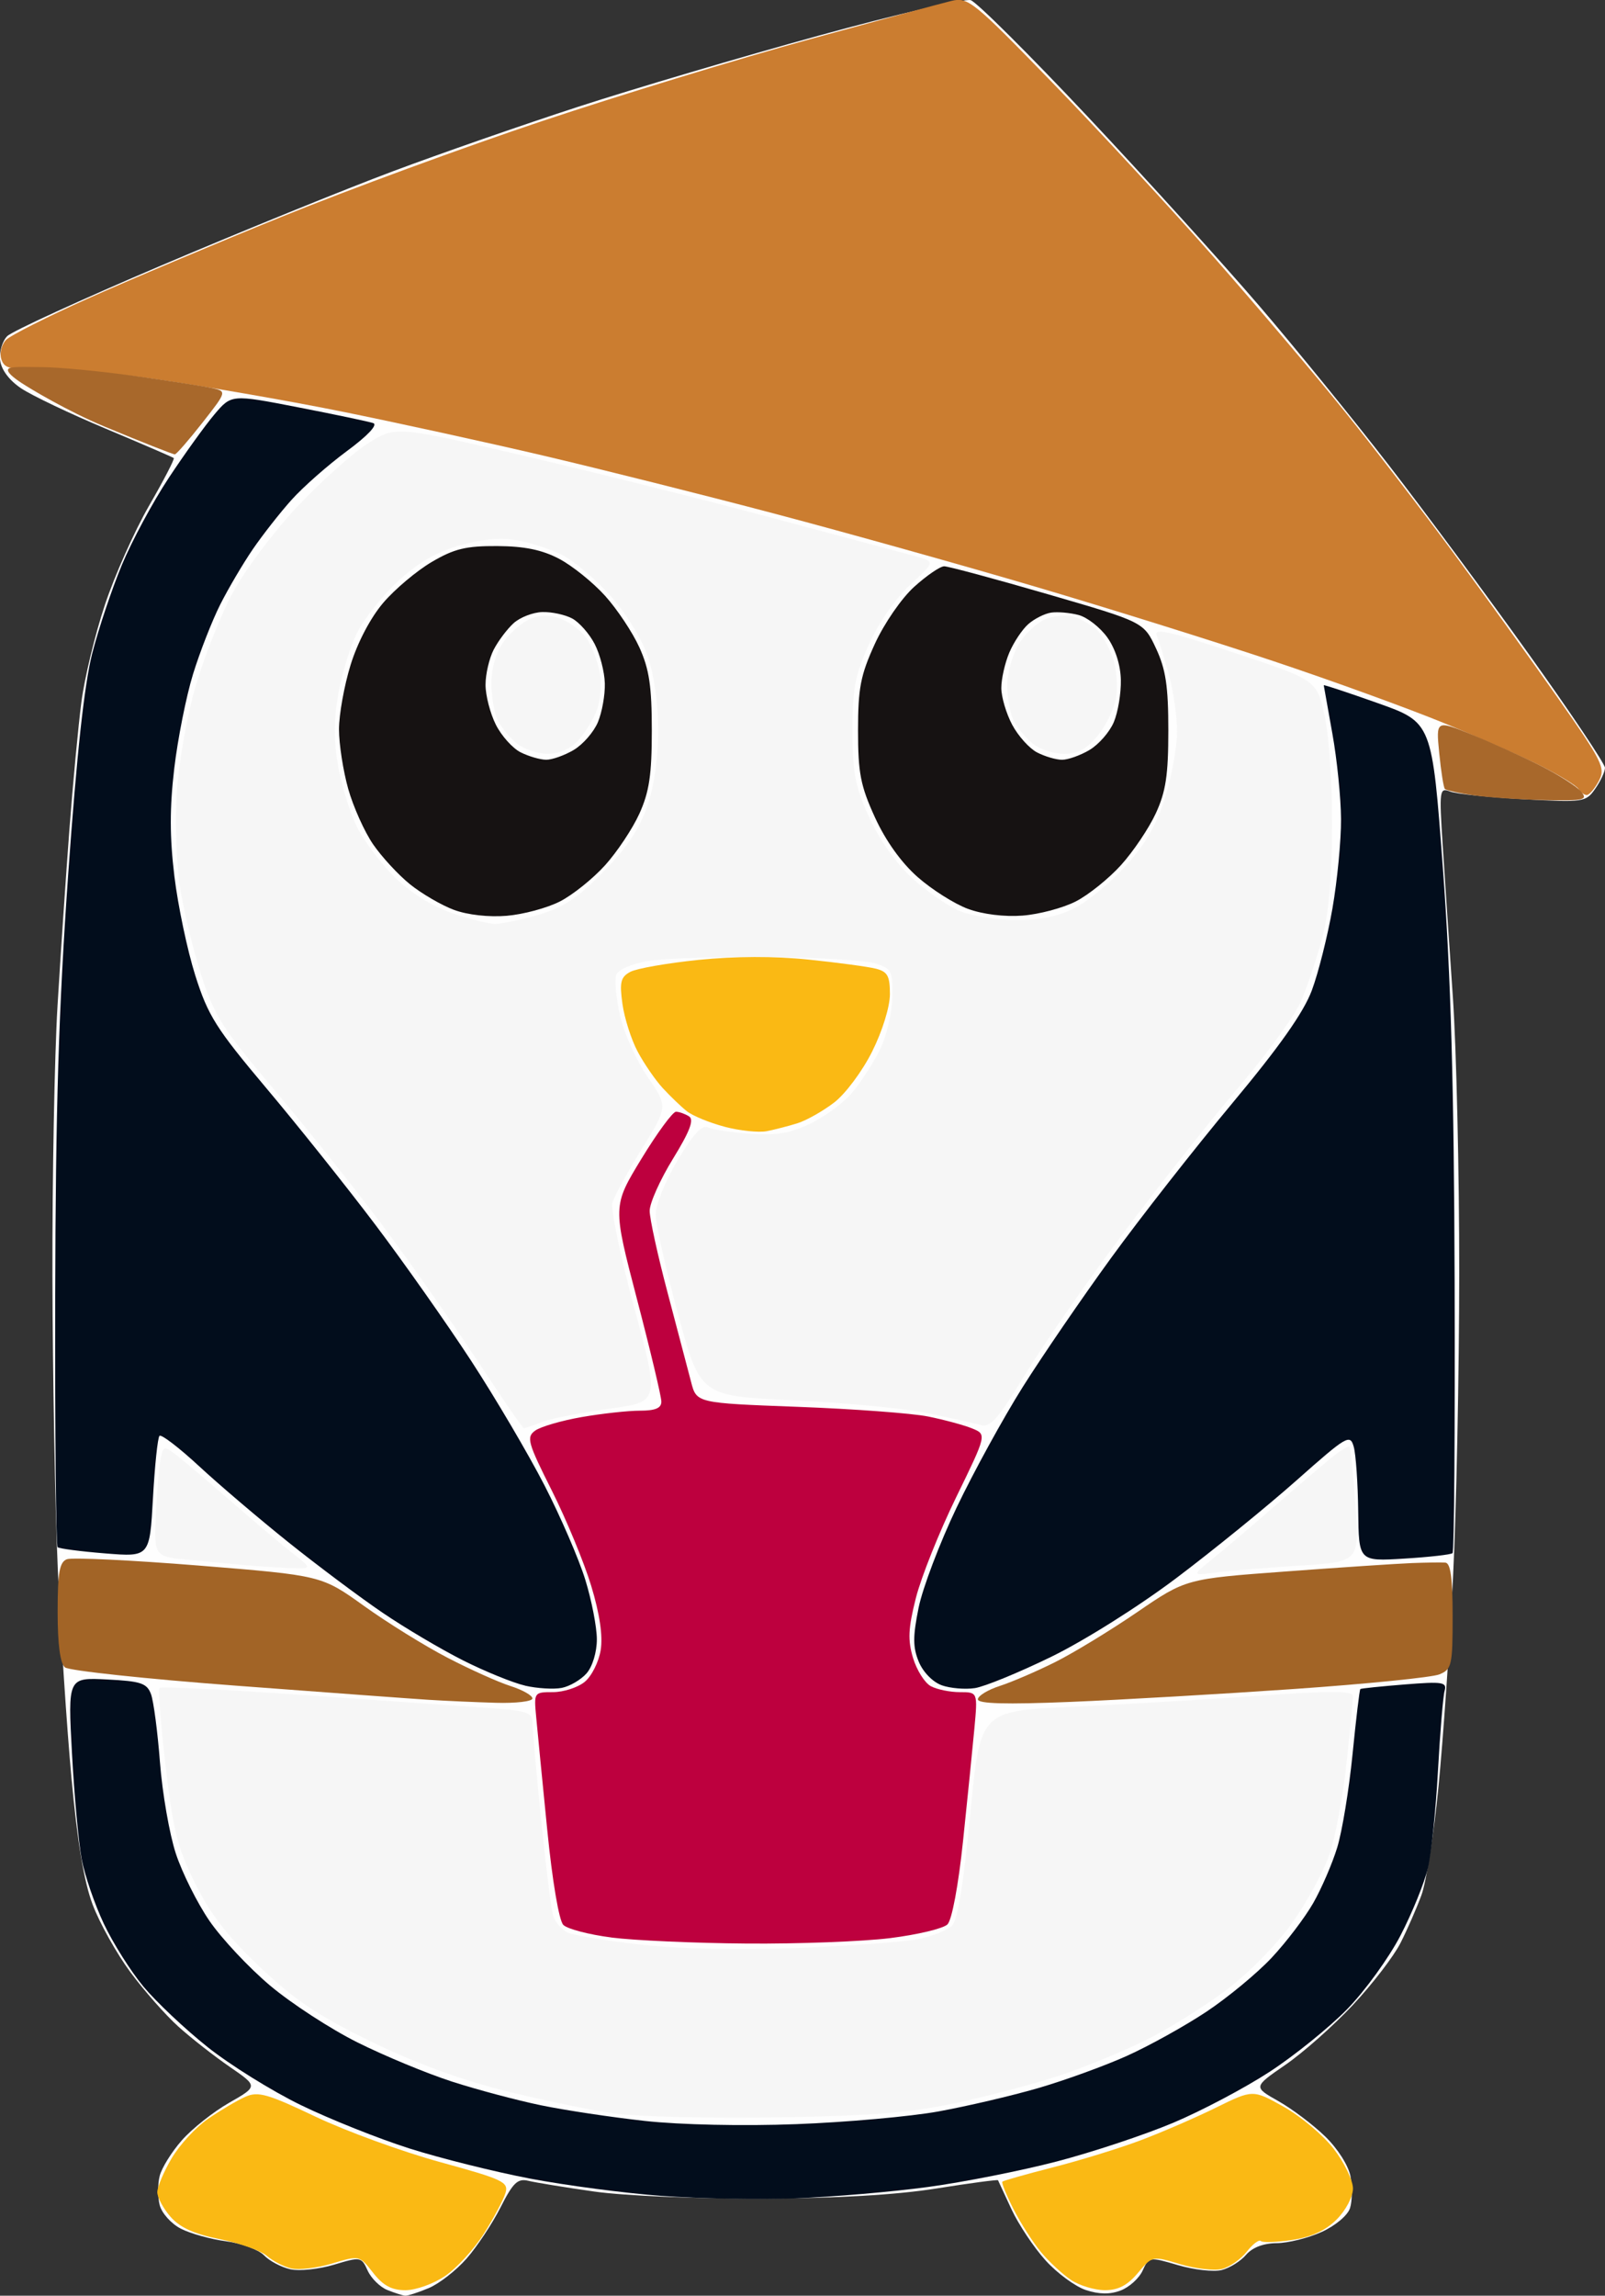<?xml version="1.0" encoding="UTF-8" standalone="no"?>
<!-- Created with Inkscape (http://www.inkscape.org/) -->

<svg
   width="72.452mm"
   height="103.592mm"
   viewBox="0 0 72.452 103.592"
   version="1.1"
   id="svg5"
   xml:space="preserve"
   xmlns:inkscape="http://www.inkscape.org/namespaces/inkscape"
   xmlns:sodipodi="http://sodipodi.sourceforge.net/DTD/sodipodi-0.dtd"
   xmlns="http://www.w3.org/2000/svg"
   xmlns:svg="http://www.w3.org/2000/svg"><rect x="0" y="0" width="72.452" height="103.592" fill="#333333" stroke="none"/><sodipodi:namedview
     id="namedview7"
     pagecolor="#ffffff"
     bordercolor="#666666"
     borderopacity="1.0"
     inkscape:showpageshadow="2"
     inkscape:pageopacity="0.0"
     inkscape:pagecheckerboard="0"
     inkscape:deskcolor="#d1d1d1"
     inkscape:document-units="mm"
     showgrid="false" /><defs
     id="defs2" /><g
     inkscape:label="Layer 1"
     inkscape:groupmode="layer"
     id="layer1"
     transform="translate(-53.087,-36.729)"><g
       id="g183"
       transform="translate(-7.87,4.448)"><path
         style="fill:#fefefe;stroke-width:0.265"
         d="m 80.307,135.532 c 0.471,-0.197 1.241,-0.796 1.712,-1.333 0.471,-0.536 1.161,-1.577 1.534,-2.313 0.567,-1.118 0.773,-1.314 1.256,-1.196 0.318,0.078 1.65,0.295 2.96,0.482 1.342,0.192 4.632,0.332 7.541,0.321 3.426,-0.013 6.085,-0.166 7.916,-0.457 1.516,-0.241 2.769,-0.408 2.783,-0.372 0.015,0.036 0.289,0.627 0.609,1.313 0.32,0.686 1.01,1.721 1.534,2.3 0.523,0.579 1.343,1.183 1.822,1.341 0.598,0.197 1.091,0.204 1.573,0.02 0.387,-0.147 0.832,-0.551 0.99,-0.897 0.283,-0.622 0.305,-0.625 1.6,-0.245 0.722,0.212 1.608,0.311 1.967,0.221 0.36,-0.09 0.855,-0.399 1.101,-0.686 0.285,-0.333 0.784,-0.524 1.38,-0.528 0.513,-0.003 1.428,-0.23 2.032,-0.505 0.623,-0.283 1.178,-0.749 1.282,-1.076 0.101,-0.317 0.111,-0.96 0.023,-1.428 -0.092,-0.491 -0.579,-1.259 -1.15,-1.811 -0.544,-0.528 -1.496,-1.245 -2.115,-1.594 -1.125,-0.635 -1.125,-0.635 0.33,-1.637 0.8,-0.551 2.17,-1.766 3.043,-2.699 0.873,-0.933 1.837,-2.187 2.143,-2.787 0.306,-0.6 0.734,-1.578 0.952,-2.174 0.218,-0.596 0.565,-2.81 0.771,-4.921 0.206,-2.11 0.5,-6.337 0.652,-9.393 0.152,-3.056 0.278,-9.247 0.281,-13.758 0.002,-4.511 -0.127,-10.107 -0.287,-12.435 -0.16,-2.328 -0.367,-5.414 -0.459,-6.858 -0.161,-2.51 -0.146,-2.616 0.337,-2.428 0.278,0.108 1.767,0.264 3.309,0.347 2.727,0.146 2.815,0.133 3.241,-0.475 0.241,-0.344 0.438,-0.769 0.438,-0.944 0,-0.175 -1.534,-2.465 -3.41,-5.088 -1.875,-2.623 -4.726,-6.472 -6.336,-8.552 -1.609,-2.08 -4.253,-5.33 -5.876,-7.222 -1.623,-1.892 -5.105,-5.731 -7.738,-8.531 -2.633,-2.8 -5.005,-5.16 -5.271,-5.245 -0.266,-0.084 -3.342,0.632 -6.837,1.592 -3.494,0.96 -8.387,2.407 -10.873,3.215 -2.486,0.808 -6.262,2.123 -8.392,2.921 -2.13,0.798 -6.823,2.706 -10.43,4.24 -3.606,1.534 -6.738,2.97 -6.96,3.191 -0.222,0.222 -0.367,0.711 -0.322,1.089 0.05,0.425 0.41,0.907 0.947,1.267 0.476,0.32 2.203,1.143 3.836,1.828 1.634,0.686 3.008,1.279 3.055,1.319 0.047,0.04 -0.455,1.007 -1.114,2.149 -0.659,1.142 -1.558,3.159 -1.998,4.483 -0.44,1.324 -0.915,3.289 -1.056,4.366 -0.141,1.077 -0.386,3.685 -0.545,5.795 -0.159,2.11 -0.4,5.682 -0.535,7.938 -0.135,2.256 -0.238,7.732 -0.229,12.171 0.009,4.438 0.118,10.392 0.242,13.229 0.124,2.838 0.4,7.064 0.614,9.393 0.266,2.904 0.567,4.709 0.958,5.748 0.314,0.833 1.078,2.202 1.699,3.043 0.621,0.84 1.6,1.952 2.177,2.469 0.576,0.518 1.62,1.335 2.319,1.815 1.271,0.874 1.271,0.874 -0.031,1.618 -0.716,0.409 -1.678,1.172 -2.137,1.695 -0.46,0.523 -0.91,1.247 -1,1.608 -0.091,0.361 -0.091,0.952 1.1e-5,1.313 0.091,0.361 0.518,0.839 0.95,1.063 0.432,0.223 1.353,0.48 2.047,0.571 0.694,0.091 1.464,0.376 1.713,0.633 0.248,0.258 0.785,0.541 1.192,0.631 0.407,0.089 1.293,-0.004 1.969,-0.207 1.202,-0.362 1.234,-0.356 1.518,0.266 0.159,0.349 0.558,0.743 0.887,0.875 0.329,0.132 0.691,0.248 0.804,0.257 0.114,0.009 0.592,-0.144 1.062,-0.341 z"
         id="path201"
         sodipodi:nodetypes="ssscscscsssssssscsscsssssssscssssssssssssssssssssssssssssssssssssscsscsscss" /><path
         style="fill:#f6f6f6;stroke-width:0.265"
         d="m 88.738,127.657 c -1.067,-0.143 -3.326,-0.609 -5.019,-1.037 -2.04,-0.515 -4.087,-1.272 -6.07,-2.243 -2.378,-1.165 -3.398,-1.852 -4.973,-3.348 -1.466,-1.392 -2.225,-2.375 -2.916,-3.773 -0.796,-1.611 -0.992,-2.392 -1.329,-5.288 -0.217,-1.869 -0.34,-3.453 -0.273,-3.52 0.067,-0.067 2.84,0.067 6.162,0.299 3.322,0.231 7.082,0.493 8.355,0.581 2.139,0.148 2.316,0.203 2.32,0.727 0.003,0.312 0.18,2.284 0.393,4.383 0.213,2.098 0.457,4.033 0.542,4.3 0.085,0.266 0.362,0.596 0.617,0.732 0.255,0.136 1.765,0.39 3.356,0.563 1.818,0.198 4.465,0.253 7.125,0.147 2.328,-0.092 4.751,-0.273 5.384,-0.4 0.633,-0.128 1.318,-0.4 1.523,-0.606 0.252,-0.252 0.518,-1.883 0.821,-5.028 0.448,-4.655 0.448,-4.655 4.562,-4.846 2.263,-0.105 6.049,-0.327 8.413,-0.494 3.367,-0.238 4.299,-0.233 4.299,0.019 0,0.177 -0.131,1.547 -0.291,3.044 -0.16,1.497 -0.51,3.351 -0.777,4.12 -0.267,0.769 -1.028,2.157 -1.69,3.085 -0.692,0.969 -1.965,2.259 -2.993,3.032 -0.984,0.739 -2.623,1.755 -3.642,2.257 -1.019,0.502 -2.745,1.21 -3.836,1.572 -1.091,0.363 -3.175,0.916 -4.63,1.23 -2.101,0.453 -3.762,0.589 -8.07,0.661 -2.983,0.05 -6.297,-0.027 -7.365,-0.169 z m 26.943,-25.02 c 0.509,-0.41 1.746,-1.46 2.749,-2.333 1.003,-0.873 2.171,-1.869 2.594,-2.213 0.424,-0.344 0.808,-0.582 0.854,-0.529 0.046,0.053 0.165,1.244 0.264,2.646 0.181,2.55 0.181,2.55 -2.545,2.723 -1.499,0.095 -3.202,0.235 -3.784,0.312 -1.058,0.139 -1.058,0.139 -0.133,-0.606 z m -43.655,0.271 c -0.509,-0.049 -1.644,-0.156 -2.521,-0.237 -1.595,-0.148 -1.595,-0.148 -1.51,-2.051 0.047,-1.047 0.144,-2.178 0.215,-2.514 0.127,-0.599 0.142,-0.601 0.75,-0.132 0.341,0.263 1.439,1.193 2.439,2.066 1.001,0.873 2.236,1.914 2.744,2.312 0.925,0.725 0.925,0.725 -0.133,0.685 -0.582,-0.022 -1.475,-0.08 -1.984,-0.128 z m 10.44,-9.285 c -1.122,-1.71 -3.047,-4.453 -4.278,-6.095 -1.231,-1.643 -3.419,-4.381 -4.862,-6.085 -2.335,-2.759 -2.696,-3.325 -3.284,-5.161 -0.363,-1.134 -0.795,-2.92 -0.959,-3.969 -0.166,-1.058 -0.23,-2.965 -0.144,-4.288 0.086,-1.329 0.459,-3.434 0.844,-4.763 0.38,-1.31 1.129,-3.202 1.665,-4.206 0.536,-1.004 1.84,-2.749 2.897,-3.878 1.057,-1.129 2.493,-2.419 3.19,-2.866 1.268,-0.814 1.268,-0.814 6.941,0.506 3.12,0.726 8.174,1.988 11.23,2.804 3.056,0.816 5.988,1.6 6.516,1.742 0.96,0.258 0.96,0.258 -0.163,1.293 -0.662,0.61 -1.43,1.713 -1.871,2.688 -0.633,1.398 -0.748,1.999 -0.748,3.902 0,1.903 0.115,2.503 0.748,3.902 0.453,1.001 1.21,2.079 1.919,2.732 0.644,0.594 1.61,1.267 2.147,1.497 0.537,0.23 1.691,0.42 2.564,0.422 1.105,0.003 1.918,-0.167 2.676,-0.557 0.598,-0.309 1.639,-1.174 2.312,-1.923 0.877,-0.976 1.375,-1.85 1.756,-3.084 0.293,-0.947 0.53,-2.275 0.529,-2.951 -0.002,-0.676 -0.167,-1.824 -0.367,-2.552 -0.2,-0.728 -0.447,-1.524 -0.548,-1.77 -0.148,-0.359 0.544,-0.206 3.517,0.78 3.701,1.227 3.701,1.227 4.057,2.829 0.205,0.921 0.349,3.063 0.339,5.041 -0.012,2.371 -0.157,3.95 -0.467,5.08 -0.247,0.903 -0.67,2.153 -0.938,2.778 -0.269,0.625 -1.547,2.382 -2.84,3.903 -1.294,1.521 -3.664,4.524 -5.268,6.672 -1.604,2.148 -3.569,4.98 -4.366,6.294 -1.198,1.975 -1.541,2.364 -1.978,2.246 -0.291,-0.078 -1.363,-0.318 -2.381,-0.532 -1.019,-0.214 -3.749,-0.477 -6.068,-0.584 -4.216,-0.194 -4.216,-0.194 -5.22,-3.899 -0.552,-2.037 -1.007,-4.053 -1.009,-4.48 -0.003,-0.431 0.435,-1.517 0.987,-2.444 0.724,-1.217 1.1,-1.62 1.389,-1.489 0.218,0.099 1.082,0.227 1.918,0.285 1.175,0.082 1.791,-0.025 2.706,-0.468 0.651,-0.315 1.49,-0.937 1.865,-1.382 0.374,-0.445 0.928,-1.294 1.231,-1.887 0.313,-0.614 0.564,-1.643 0.583,-2.388 0.03,-1.233 -0.014,-1.324 -0.762,-1.563 -0.437,-0.14 -2.639,-0.27 -4.895,-0.289 -2.256,-0.019 -4.674,0.062 -5.373,0.182 -0.734,0.125 -1.337,0.387 -1.426,0.618 -0.085,0.221 -0.01,1.044 0.166,1.83 0.176,0.786 0.736,2.034 1.244,2.773 0.924,1.344 0.924,1.344 -0.251,3.244 -0.647,1.045 -1.246,2.139 -1.331,2.43 -0.086,0.291 0.358,2.434 0.986,4.763 1.142,4.233 1.142,4.233 -1.132,4.544 -1.251,0.171 -2.61,0.439 -3.019,0.595 -0.41,0.156 -0.787,0.284 -0.838,0.284 -0.051,0 -1.011,-1.399 -2.133,-3.109 z m 2.807,-20.066 c 1.123,-0.329 1.761,-0.752 2.921,-1.936 1.045,-1.067 1.63,-1.94 1.979,-2.952 0.312,-0.905 0.495,-2.172 0.495,-3.421 0,-1.223 -0.183,-2.514 -0.476,-3.366 -0.275,-0.797 -0.987,-1.949 -1.685,-2.725 -0.665,-0.739 -1.638,-1.562 -2.164,-1.828 -0.526,-0.266 -1.457,-0.568 -2.071,-0.67 -0.748,-0.125 -1.606,-0.043 -2.608,0.248 -1.05,0.305 -1.873,0.79 -2.777,1.635 -0.706,0.661 -1.53,1.71 -1.831,2.332 -0.301,0.622 -0.676,1.861 -0.833,2.752 -0.203,1.154 -0.204,2.084 -0.003,3.225 0.155,0.882 0.542,2.124 0.86,2.76 0.318,0.636 1.086,1.655 1.708,2.265 0.694,0.681 1.675,1.297 2.542,1.597 0.776,0.268 1.658,0.491 1.959,0.496 0.301,0.005 1.194,-0.181 1.984,-0.412 z M 84.294,65.836 c -0.31,-0.251 -0.697,-0.717 -0.86,-1.035 -0.163,-0.318 -0.296,-1.073 -0.296,-1.679 0,-0.697 0.205,-1.39 0.56,-1.888 0.308,-0.433 0.866,-0.903 1.239,-1.045 0.464,-0.176 0.911,-0.162 1.411,0.045 0.403,0.167 0.908,0.571 1.123,0.899 0.215,0.328 0.467,1.002 0.56,1.497 0.093,0.496 0.034,1.257 -0.131,1.692 -0.165,0.435 -0.551,1.059 -0.857,1.386 -0.348,0.372 -0.863,0.593 -1.371,0.589 -0.448,-0.003 -1.068,-0.212 -1.378,-0.463 z m 23.283,0 c -0.31,-0.251 -0.697,-0.717 -0.86,-1.035 -0.163,-0.318 -0.295,-1.032 -0.295,-1.587 5.3e-4,-0.555 0.239,-1.4 0.529,-1.876 0.291,-0.477 0.842,-0.986 1.225,-1.131 0.383,-0.146 0.948,-0.188 1.257,-0.094 0.308,0.094 0.764,0.349 1.013,0.568 0.249,0.219 0.588,0.808 0.754,1.309 0.165,0.501 0.225,1.317 0.132,1.812 -0.093,0.496 -0.473,1.262 -0.843,1.703 -0.492,0.585 -0.9,0.8 -1.511,0.796 -0.46,-0.003 -1.09,-0.212 -1.401,-0.463 z"
         id="path199" /><path
         style="fill:#fab914;stroke-width:0.265"
         d="m 77.798,134.838 c -0.616,-0.787 -0.616,-0.787 -1.85,-0.416 -0.678,0.204 -1.511,0.304 -1.85,0.221 -0.339,-0.083 -0.835,-0.34 -1.102,-0.571 -0.267,-0.231 -1.219,-0.569 -2.117,-0.749 -1.161,-0.234 -1.803,-0.526 -2.227,-1.012 -0.327,-0.376 -0.595,-0.875 -0.595,-1.108 0,-0.234 0.29,-0.92 0.645,-1.525 0.355,-0.605 1.099,-1.411 1.654,-1.791 0.555,-0.38 1.308,-0.825 1.674,-0.988 0.576,-0.257 1,-0.137 3.175,0.898 1.38,0.657 3.91,1.578 5.621,2.048 2.85,0.782 3.097,0.899 2.948,1.399 -0.09,0.3 -0.524,1.119 -0.966,1.819 -0.442,0.7 -1.231,1.563 -1.753,1.918 -0.522,0.355 -1.33,0.645 -1.795,0.645 -0.623,0 -1.007,-0.207 -1.462,-0.787 z m 31.503,0.323 c -0.381,-0.254 -0.99,-0.818 -1.353,-1.255 -0.363,-0.437 -0.923,-1.311 -1.244,-1.944 -0.321,-0.633 -0.546,-1.188 -0.499,-1.234 0.046,-0.046 1.079,-0.338 2.295,-0.649 1.216,-0.31 2.99,-0.858 3.943,-1.216 0.953,-0.359 2.484,-1.022 3.402,-1.474 1.669,-0.822 1.669,-0.822 3.068,-0.036 0.77,0.432 1.786,1.289 2.259,1.904 0.473,0.615 0.86,1.416 0.86,1.779 0,0.37 -0.323,0.985 -0.734,1.396 -0.501,0.501 -1.139,0.795 -2.009,0.926 -0.701,0.105 -1.339,0.127 -1.417,0.048 -0.079,-0.079 -0.364,0.137 -0.633,0.48 -0.269,0.343 -0.775,0.694 -1.123,0.782 -0.348,0.087 -1.198,-0.011 -1.887,-0.218 -1.254,-0.377 -1.254,-0.377 -1.908,0.4 -0.471,0.559 -0.889,0.777 -1.49,0.775 -0.46,-0.001 -1.148,-0.209 -1.529,-0.463 z M 93.67,83.126 c -0.683,-0.18 -1.453,-0.497 -1.711,-0.703 -0.258,-0.206 -0.744,-0.673 -1.08,-1.037 -0.336,-0.364 -0.848,-1.108 -1.138,-1.653 -0.29,-0.545 -0.599,-1.516 -0.687,-2.156 -0.135,-0.982 -0.078,-1.208 0.358,-1.442 0.285,-0.152 1.671,-0.395 3.079,-0.539 1.637,-0.167 3.427,-0.173 4.958,-0.014 1.318,0.136 2.685,0.32 3.038,0.409 0.536,0.135 0.642,0.324 0.642,1.149 0,0.57 -0.339,1.666 -0.802,2.592 -0.445,0.89 -1.211,1.916 -1.721,2.305 -0.505,0.385 -1.246,0.804 -1.646,0.929 -0.4,0.126 -1.025,0.287 -1.388,0.359 -0.364,0.071 -1.22,-0.018 -1.903,-0.198 z"
         id="path197" /><path
         style="fill:#cb7d30;stroke-width:0.265"
         d="m 132.215,67.886 c -0.092,-0.149 -0.843,-0.611 -1.669,-1.028 -0.826,-0.416 -2.812,-1.295 -4.412,-1.951 -1.601,-0.657 -5.054,-1.911 -7.673,-2.786 -2.619,-0.876 -7.441,-2.384 -10.716,-3.351 -3.274,-0.967 -8.573,-2.451 -11.774,-3.297 -3.201,-0.846 -7.93,-2.033 -10.507,-2.637 -2.577,-0.604 -6.685,-1.502 -9.128,-1.994 -2.443,-0.492 -6.267,-1.154 -8.498,-1.471 -2.231,-0.317 -4.643,-0.536 -5.361,-0.486 -1.087,0.075 -1.332,0.008 -1.462,-0.402 -0.086,-0.271 0.012,-0.661 0.217,-0.866 0.205,-0.205 1.855,-1.038 3.665,-1.85 1.81,-0.812 5.756,-2.477 8.768,-3.7 3.012,-1.223 8.31,-3.169 11.774,-4.325 3.464,-1.156 8.858,-2.805 11.986,-3.665 3.129,-0.86 6.045,-1.65 6.48,-1.755 0.752,-0.181 0.983,0.007 4.591,3.723 2.09,2.152 5.374,5.704 7.299,7.892 1.925,2.189 4.555,5.289 5.846,6.89 1.291,1.601 3.489,4.458 4.886,6.35 1.396,1.892 3.529,4.852 4.739,6.578 2.042,2.913 2.176,3.184 1.862,3.77 -0.186,0.348 -0.43,0.632 -0.542,0.632 -0.112,0 -0.279,-0.122 -0.371,-0.271 z"
         id="path195" /><path
         style="fill:#a8682b;stroke-width:0.265"
         d="m 127.533,68.176 c -0.685,-0.096 -1.294,-0.229 -1.353,-0.295 -0.059,-0.067 -0.173,-0.794 -0.254,-1.615 -0.147,-1.494 -0.147,-1.494 1.479,-0.833 0.894,0.363 2.29,0.996 3.103,1.406 0.812,0.41 1.633,0.934 1.824,1.164 0.312,0.376 0.147,0.415 -1.603,0.383 -1.073,-0.019 -2.511,-0.114 -3.196,-0.209 z M 65.674,51.529 c -1.674,-0.697 -3.339,-1.7 -3.737,-1.961 -0.398,-0.261 -0.687,-0.506 -0.607,-0.635 0.08,-0.13 0.762,-0.088 1.517,-0.086 0.755,0.003 2.624,0.18 4.152,0.395 1.528,0.215 3.1,0.459 3.493,0.543 0.715,0.152 0.715,0.152 -0.397,1.57 -0.612,0.78 -1.171,1.423 -1.244,1.429 -0.073,0.007 -1.502,-0.558 -3.177,-1.255 z"
         id="path193"
         sodipodi:nodetypes="ssssssssssscssscss" /><path
         style="fill:#a26426;stroke-width:0.265"
         d="m 80.36,108.988 c -0.728,-0.046 -4.657,-0.334 -8.731,-0.64 -4.075,-0.306 -7.557,-0.678 -7.739,-0.827 -0.217,-0.177 -0.331,-1.036 -0.331,-2.495 0,-1.783 0.083,-2.257 0.418,-2.385 0.23,-0.088 2.91,0.041 5.956,0.286 5.538,0.447 5.538,0.447 7.456,1.822 1.055,0.757 2.75,1.808 3.768,2.336 1.017,0.528 2.296,1.103 2.842,1.277 0.546,0.174 0.992,0.427 0.992,0.561 0,0.134 -0.744,0.223 -1.654,0.196 -0.91,-0.026 -2.249,-0.086 -2.977,-0.132 z m 24.739,-0.023 c 0,-0.157 0.446,-0.43 0.992,-0.607 0.546,-0.177 1.669,-0.66 2.496,-1.074 0.827,-0.414 2.494,-1.428 3.704,-2.255 2.201,-1.503 2.201,-1.503 6.699,-1.835 2.474,-0.183 5.034,-0.354 5.689,-0.379 0.655,-0.026 1.339,-0.035 1.521,-0.022 0.238,0.018 0.331,0.691 0.331,2.411 0,2.226 -0.04,2.403 -0.595,2.632 -0.327,0.135 -3.274,0.432 -6.548,0.659 -3.274,0.227 -7.828,0.49 -10.12,0.584 -2.91,0.119 -4.167,0.084 -4.167,-0.115 z"
         id="path191" /><path
         style="fill:#bd003e;stroke-width:0.265"
         d="m 88.566,119.711 c -1.017,-0.13 -1.998,-0.386 -2.18,-0.569 -0.194,-0.194 -0.495,-1.974 -0.726,-4.294 -0.217,-2.179 -0.442,-4.468 -0.499,-5.086 -0.104,-1.115 -0.098,-1.124 0.759,-1.124 0.475,0 1.119,-0.208 1.431,-0.463 0.312,-0.255 0.637,-0.901 0.722,-1.436 0.102,-0.64 -0.044,-1.631 -0.428,-2.896 -0.321,-1.058 -1.122,-2.993 -1.779,-4.302 -1.087,-2.164 -1.155,-2.408 -0.753,-2.702 0.243,-0.178 1.188,-0.453 2.1,-0.612 0.912,-0.159 2.094,-0.289 2.628,-0.289 0.698,0 0.971,-0.114 0.971,-0.408 0,-0.225 -0.494,-2.303 -1.099,-4.618 -1.099,-4.209 -1.099,-4.209 0.198,-6.339 0.713,-1.171 1.416,-2.127 1.562,-2.125 0.146,0.002 0.411,0.097 0.589,0.21 0.235,0.149 0.037,0.672 -0.727,1.914 -0.578,0.94 -1.051,1.996 -1.051,2.348 -8.2e-5,0.352 0.365,2.019 0.812,3.704 0.447,1.686 0.923,3.493 1.058,4.017 0.245,0.952 0.245,0.952 4.81,1.123 2.511,0.094 5.16,0.29 5.888,0.437 0.728,0.147 1.622,0.388 1.987,0.537 0.664,0.27 0.664,0.27 -0.721,3.109 -0.762,1.561 -1.579,3.604 -1.816,4.54 -0.347,1.369 -0.372,1.898 -0.129,2.708 0.166,0.553 0.528,1.127 0.804,1.275 0.276,0.148 0.866,0.269 1.31,0.269 0.807,0 0.807,0 0.654,1.654 -0.084,0.91 -0.315,3.191 -0.512,5.071 -0.21,2.004 -0.501,3.557 -0.703,3.756 -0.189,0.186 -1.353,0.464 -2.586,0.618 -1.233,0.153 -4.15,0.264 -6.482,0.245 -2.332,-0.018 -5.072,-0.14 -6.089,-0.27 z"
         id="path189" /><path
         style="fill:#161212;stroke-width:0.265"
         d="m 81.452,73.34 c -0.564,-0.21 -1.456,-0.729 -1.984,-1.154 -0.528,-0.425 -1.279,-1.238 -1.669,-1.806 -0.39,-0.568 -0.896,-1.695 -1.124,-2.505 -0.228,-0.81 -0.415,-2.018 -0.415,-2.684 0,-0.666 0.235,-1.973 0.523,-2.904 0.314,-1.018 0.903,-2.137 1.477,-2.808 0.525,-0.613 1.51,-1.442 2.189,-1.841 1.012,-0.595 1.545,-0.724 2.954,-0.716 1.231,0.007 2.026,0.171 2.796,0.576 0.592,0.312 1.523,1.061 2.069,1.665 0.546,0.604 1.245,1.655 1.553,2.334 0.444,0.98 0.56,1.755 0.56,3.749 0,1.994 -0.116,2.769 -0.56,3.749 -0.308,0.68 -1.007,1.73 -1.553,2.334 -0.546,0.604 -1.462,1.338 -2.037,1.631 -0.574,0.293 -1.654,0.584 -2.399,0.646 -0.807,0.068 -1.769,-0.04 -2.38,-0.267 z m 5.404,-7.218 c 0.416,-0.246 0.908,-0.812 1.093,-1.257 0.185,-0.445 0.325,-1.231 0.311,-1.746 -0.013,-0.515 -0.22,-1.315 -0.459,-1.778 -0.239,-0.463 -0.697,-0.981 -1.016,-1.152 -0.32,-0.171 -0.926,-0.301 -1.347,-0.289 -0.421,0.012 -1.004,0.237 -1.295,0.501 -0.291,0.264 -0.696,0.801 -0.899,1.194 -0.203,0.393 -0.37,1.108 -0.369,1.588 2.27e-4,0.48 0.209,1.288 0.463,1.795 0.254,0.507 0.76,1.071 1.124,1.253 0.364,0.182 0.881,0.332 1.15,0.334 0.269,0.002 0.829,-0.197 1.246,-0.443 z m 17.799,7.173 c -0.608,-0.224 -1.63,-0.87 -2.272,-1.435 -0.739,-0.65 -1.447,-1.64 -1.93,-2.696 -0.65,-1.422 -0.763,-2.002 -0.763,-3.918 0,-1.912 0.113,-2.497 0.757,-3.906 0.424,-0.927 1.207,-2.063 1.779,-2.58 0.562,-0.508 1.17,-0.924 1.352,-0.925 0.181,-0.001 2.283,0.564 4.669,1.257 4.339,1.259 4.339,1.259 4.895,2.449 0.441,0.947 0.555,1.706 0.555,3.704 0,2.009 -0.113,2.759 -0.565,3.737 -0.311,0.673 -1.017,1.723 -1.569,2.334 -0.552,0.611 -1.474,1.351 -2.048,1.644 -0.574,0.293 -1.654,0.58 -2.399,0.637 -0.817,0.063 -1.794,-0.057 -2.46,-0.303 z m 5.485,-7.173 c 0.416,-0.246 0.91,-0.812 1.097,-1.257 0.187,-0.445 0.33,-1.301 0.317,-1.901 -0.014,-0.675 -0.247,-1.407 -0.61,-1.918 -0.324,-0.454 -0.908,-0.91 -1.298,-1.013 -0.391,-0.103 -0.948,-0.151 -1.239,-0.108 -0.291,0.043 -0.754,0.276 -1.029,0.517 -0.275,0.241 -0.662,0.822 -0.86,1.29 -0.198,0.468 -0.36,1.185 -0.36,1.592 0,0.407 0.221,1.155 0.491,1.662 0.27,0.507 0.776,1.069 1.124,1.249 0.348,0.18 0.853,0.329 1.122,0.331 0.269,0.002 0.829,-0.197 1.246,-0.443 z"
         id="path187" /><path
         style="fill:#020d1c;stroke-width:0.265"
         d="m 90.822,131.371 c -1.668,-0.124 -4.341,-0.476 -5.941,-0.782 -1.6,-0.306 -4.046,-0.917 -5.435,-1.357 -1.389,-0.44 -3.597,-1.322 -4.907,-1.959 -1.31,-0.637 -3.211,-1.82 -4.224,-2.629 -1.014,-0.809 -2.311,-2.033 -2.883,-2.719 -0.572,-0.687 -1.377,-1.964 -1.789,-2.837 -0.412,-0.874 -0.862,-2.183 -0.999,-2.91 -0.137,-0.727 -0.334,-2.87 -0.437,-4.761 -0.187,-3.44 -0.187,-3.44 1.583,-3.35 1.528,0.077 1.798,0.167 1.983,0.661 0.117,0.315 0.3,1.703 0.406,3.086 0.106,1.382 0.427,3.228 0.713,4.101 0.286,0.873 0.97,2.242 1.519,3.043 0.549,0.8 1.78,2.114 2.735,2.919 0.955,0.805 2.731,1.961 3.947,2.567 1.216,0.607 3.134,1.402 4.263,1.767 1.129,0.365 2.94,0.847 4.023,1.071 1.083,0.224 3.195,0.541 4.694,0.706 1.597,0.175 4.421,0.236 6.825,0.145 2.256,-0.085 5.144,-0.342 6.419,-0.573 1.275,-0.231 3.299,-0.704 4.498,-1.052 1.199,-0.348 3.003,-1.002 4.008,-1.454 1.006,-0.452 2.622,-1.349 3.593,-1.994 0.97,-0.645 2.299,-1.744 2.952,-2.443 0.654,-0.699 1.494,-1.805 1.868,-2.457 0.374,-0.653 0.862,-1.782 1.085,-2.51 0.223,-0.728 0.535,-2.623 0.692,-4.212 0.157,-1.589 0.316,-2.912 0.352,-2.94 0.036,-0.028 0.935,-0.121 1.997,-0.206 1.731,-0.139 1.919,-0.108 1.806,0.294 -0.069,0.247 -0.204,1.877 -0.3,3.624 -0.096,1.746 -0.3,3.711 -0.453,4.366 -0.153,0.655 -0.707,2.02 -1.232,3.034 -0.525,1.014 -1.612,2.516 -2.416,3.338 -0.804,0.822 -2.375,2.09 -3.49,2.818 -1.115,0.728 -3.078,1.766 -4.361,2.306 -1.283,0.54 -3.643,1.324 -5.244,1.742 -1.601,0.418 -4.22,0.937 -5.821,1.154 -1.601,0.217 -4.28,0.447 -5.953,0.511 -1.673,0.064 -4.407,0.015 -6.075,-0.109 z m -6.16,-23.026 c -0.544,-0.125 -1.804,-0.637 -2.799,-1.138 -0.995,-0.501 -2.634,-1.471 -3.641,-2.156 -1.007,-0.684 -2.912,-2.109 -4.233,-3.166 -1.321,-1.057 -3.14,-2.605 -4.043,-3.441 -0.903,-0.836 -1.708,-1.453 -1.789,-1.371 -0.081,0.081 -0.214,1.345 -0.295,2.808 -0.147,2.659 -0.147,2.659 -2.159,2.497 -1.107,-0.089 -2.072,-0.215 -2.145,-0.28 -0.073,-0.065 -0.122,-5.138 -0.109,-11.274 0.018,-8.526 0.156,-13.028 0.587,-19.094 0.385,-5.424 0.729,-8.581 1.085,-9.968 0.287,-1.117 0.889,-2.913 1.338,-3.99 0.449,-1.078 1.4,-2.843 2.113,-3.922 0.714,-1.08 1.643,-2.37 2.065,-2.869 0.767,-0.906 0.767,-0.906 3.789,-0.318 1.662,0.323 3.183,0.643 3.379,0.71 0.217,0.074 -0.25,0.571 -1.191,1.265 -0.851,0.629 -1.971,1.615 -2.489,2.191 -0.518,0.576 -1.305,1.579 -1.75,2.228 -0.445,0.649 -1.109,1.776 -1.476,2.503 -0.367,0.728 -0.919,2.141 -1.228,3.141 -0.308,1 -0.69,2.916 -0.848,4.258 -0.209,1.775 -0.207,3.102 0.007,4.868 0.162,1.335 0.587,3.348 0.943,4.473 0.573,1.811 0.94,2.392 3.21,5.088 1.41,1.673 3.621,4.444 4.915,6.156 1.293,1.712 3.245,4.484 4.337,6.158 1.092,1.675 2.578,4.199 3.303,5.609 0.725,1.411 1.553,3.325 1.84,4.255 0.287,0.93 0.522,2.141 0.522,2.691 0,0.575 -0.197,1.227 -0.463,1.532 -0.255,0.292 -0.761,0.588 -1.124,0.658 -0.364,0.07 -1.107,0.025 -1.651,-0.1 z m 18.809,-0.016 c -0.403,-0.141 -0.845,-0.593 -1.038,-1.06 -0.271,-0.654 -0.273,-1.133 -0.01,-2.434 0.18,-0.891 0.954,-2.93 1.719,-4.53 0.765,-1.601 2.109,-4.049 2.987,-5.442 0.877,-1.392 2.671,-4.012 3.987,-5.821 1.315,-1.809 3.772,-4.944 5.458,-6.965 2.141,-2.566 3.228,-4.107 3.601,-5.105 0.294,-0.786 0.713,-2.452 0.931,-3.701 0.218,-1.249 0.392,-3.06 0.387,-4.023 -0.005,-0.963 -0.181,-2.704 -0.392,-3.868 -0.21,-1.164 -0.385,-2.144 -0.388,-2.177 -0.003,-0.033 1.096,0.331 2.442,0.808 2.447,0.869 2.447,0.869 2.937,7.469 0.36,4.85 0.5,9.804 0.529,18.682 0.021,6.645 -0.02,12.137 -0.093,12.204 -0.073,0.067 -1.055,0.178 -2.183,0.247 -2.051,0.126 -2.051,0.126 -2.077,-2.149 -0.015,-1.251 -0.105,-2.555 -0.201,-2.896 -0.165,-0.587 -0.304,-0.506 -2.584,1.515 -1.325,1.175 -3.765,3.157 -5.422,4.406 -1.708,1.287 -4.158,2.828 -5.658,3.559 -1.455,0.709 -3.003,1.343 -3.44,1.409 -0.437,0.066 -1.109,0.009 -1.495,-0.127 z"
         id="path185" /></g></g></svg>
